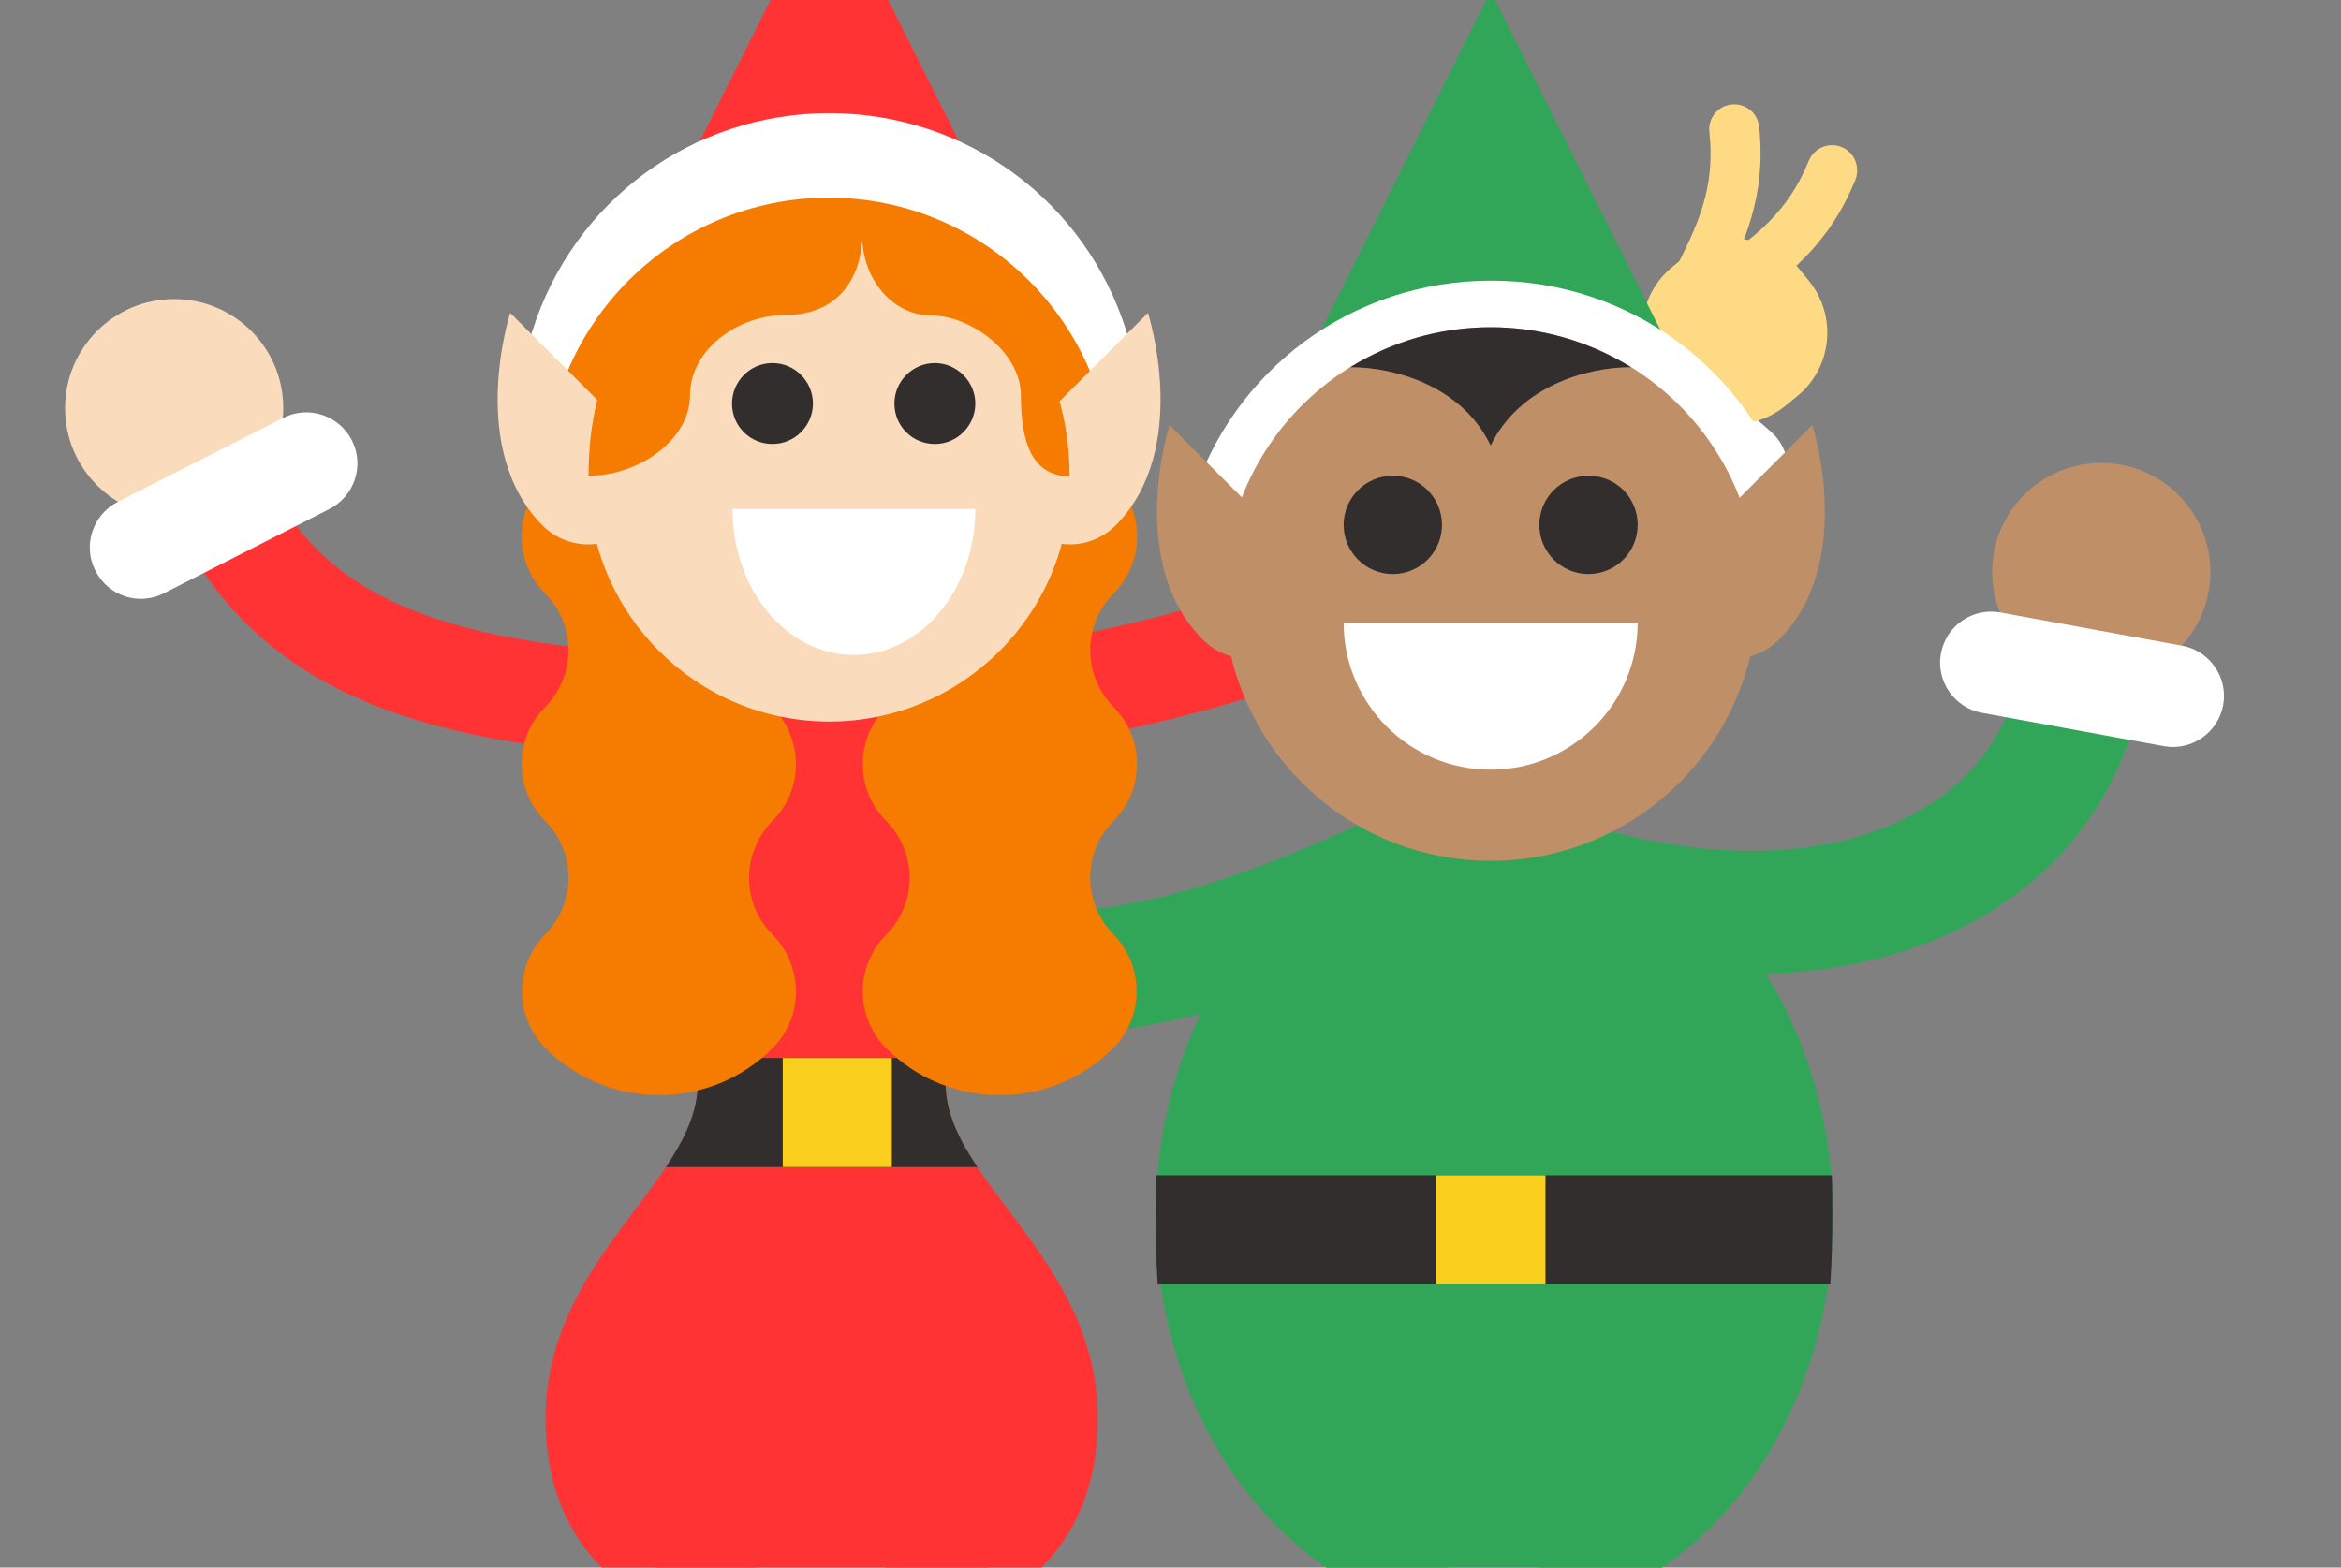 <svg id="Layer_1" xmlns="http://www.w3.org/2000/svg" xmlns:xlink="http://www.w3.org/1999/xlink" viewBox="0 0 457 306.1"><rect x="0" y="0" width="457" height="306.1" fill="#808080" stroke="none"/><style>.st1{fill:none;stroke:#32a658;stroke-width:24;stroke-linecap:round;stroke-miterlimit:10}.st2{fill:#332e2e}.st3{fill:#f9ce1d}.st4{fill:#32a658}.st5{fill:#bf8f68}.st6{fill:#fff}.st7{fill:none;stroke:#f33;stroke-width:20;stroke-linecap:round;stroke-miterlimit:10}.st8{fill:#ffda85}.st9{fill:#fadcbc}.st10{fill:#f33}.st11{fill:#f57c00}</style><defs><path id="SVGID_1_" d="M0 0h457v306.1H0z"/></defs><clipPath id="SVGID_2_"><use xlink:href="#SVGID_1_" overflow="visible"/></clipPath><g clip-path="url(#SVGID_2_)"><path class="st1" d="M312.4 290.7v110.8"/><path class="st2" d="M367.4 414c0 13.4-10.8 24.2-24.2 24.2-10.4 0-18.8-8.4-18.8-18.7v-17.9h-24v54.6c0 3.5 2.8 6.2 6.2 6.2h60.1c13.1 0 24.3-10.2 24.8-23.3.5-13.8-10.5-25.1-24.1-25.1z"/><path class="st3" d="M324.4 425.6H315c-3.5 0-6.2-2.8-6.2-6.2s2.8-6.2 6.2-6.2h9.4c3.5 0 6.2 2.8 6.2 6.2s-2.7 6.2-6.2 6.2z"/><ellipse class="st4" cx="291.7" cy="237.4" rx="66.1" ry="79.1"/><path class="st4" d="M270.9 290.7h41.5l-20.7-120.5z"/><path class="st2" d="M225.6 237.4c0 4.6.1 9.1.4 13.4h131.3c.3-4.4.4-8.8.4-13.4 0-2.7 0-5.3-.1-7.9H225.7c-.1 2.6-.1 5.2-.1 7.9z"/><path class="st3" d="M280.4 229.5h21.3v21.3h-21.3z"/><path class="st1" d="M312.4 174.2c47.8 12.4 87.3-5.2 93.9-41.5"/><circle class="st5" cx="410.2" cy="111.7" r="21.3"/><path class="st6" d="M426 126.1l-35.5-6.5c-5.4-1-10.6 2.6-11.6 8s2.6 10.6 8 11.6l35.5 6.5c5.4 1 10.6-2.6 11.6-8s-2.6-10.6-8-11.6z"/><path class="st1" d="M273.9 170.3c-64.7 30.1-89.7 22.8-114.5-4.5"/><circle class="st5" cx="145.1" cy="149.9" r="21.3"/><path class="st6" d="M180.2 146.9c-3.7-4.1-10-4.4-14.1-.7l-26.8 24.3c-4.1 3.7-4.4 10-.7 14.1s10 4.4 14.1.7l26.8-24.3c4.1-3.7 4.4-10 .7-14.1z"/><g><path class="st1" d="M270.9 290.7v110.8"/><path class="st2" d="M215.9 414c0 13.4 10.8 24.2 24.2 24.2 10.4 0 18.7-8.4 18.7-18.7v-17.9h24v54.6c0 3.5-2.8 6.2-6.2 6.2h-60.1c-13.1 0-24.3-10.2-24.8-23.3-.4-13.8 10.6-25.1 24.2-25.1z"/><path class="st3" d="M258.9 425.6h9.4c3.5 0 6.2-2.8 6.2-6.2s-2.8-6.2-6.2-6.2h-9.4c-3.5 0-6.2 2.8-6.2 6.2s2.7 6.2 6.2 6.2z"/></g><g><path class="st7" d="M163.4 138.7c68.1 0 137.8-30.9 162-58.8"/><path class="st6" d="M345.6 84.2l-27.3-23.7c-4.2-3.6-10.5-3.2-14.1 1s-3.2 10.5 1 14.1l27.3 23.7c4.2 3.6 10.5 3.2 14.1-1 3.6-4.2 3.2-10.5-1-14.1z"/></g><path class="st8" d="M329.8 63.2c-.7 0-1.4-.1-2.1-.5-2.5-1.1-3.5-4.1-2.4-6.5.7-1.5 1.5-3 2.2-4.5 3.8-7.7 7.4-14.9 6.2-25.9-.3-2.7 1.6-5.1 4.3-5.4 2.7-.3 5.1 1.6 5.4 4.3 1.5 13.8-3.1 23.1-7.2 31.3-.7 1.4-1.4 2.9-2.1 4.3-.6 1.9-2.4 2.9-4.3 2.9z"/><path class="st8" d="M334.2 63.2c-1.5 0-3-.7-3.9-2-1.6-2.2-1.2-5.2 1-6.9 1.3-1 2.7-2 4.1-3 7-5 13.6-9.7 17.7-19.9 1-2.5 3.9-3.7 6.4-2.7s3.7 3.9 2.7 6.4c-5.2 12.9-13.6 19-21.1 24.3-1.3.9-2.6 1.9-3.9 2.8-1 .7-2 1-3 1z"/><path class="st8" d="M326 76.9l-1.8-2.2c-5.6-6.9-4.6-17 2.3-22.6l2.2-1.8c6.9-5.6 17-4.6 22.6 2.3l1.8 2.2c5.6 6.9 4.6 17-2.3 22.6l-2.2 1.8c-6.8 5.6-16.9 4.6-22.6-2.3z"/><g><path class="st7" d="M163.4 138.7c-68.1 0-103-7.1-119.8-40"/><circle class="st9" cx="34" cy="79.7" r="21.3"/><path class="st6" d="M32.1 115.8l32.2-16.4c4.9-2.5 6.9-8.5 4.4-13.4s-8.5-6.9-13.4-4.4L23 98c-4.9 2.5-6.9 8.5-4.4 13.4 2.5 5 8.5 7 13.5 4.4z"/></g><g><path class="st7" d="M182.9 266.5v185.1"/><path class="st2" d="M227.3 461.7c0 10.7-8.7 19.4-19.4 19.4-8.3 0-15-6.7-15-15v-14.4h-20v43.7c0 2.8 2.2 5 5 5h48.9c10.5 0 19.4-8.2 19.8-18.6.4-11.1-8.4-20.1-19.3-20.1z"/><path class="st3" d="M192.9 471h-7.5c-2.8 0-5-2.2-5-5s2.2-5 5-5h7.5c2.8 0 5 2.2 5 5s-2.2 5-5 5z"/></g><g><path class="st7" d="M137.9 266.5v185.1"/><path class="st2" d="M93.6 461.7c0 10.7 8.7 19.4 19.4 19.4 8.3 0 15-6.7 15-15v-14.4h20v43.7c0 2.8-2.2 5-5 5H94c-10.5 0-19.4-8.2-19.8-18.6-.4-11.1 8.5-20.1 19.4-20.1z"/><path class="st3" d="M127.9 471h7.5c2.8 0 5-2.2 5-5s-2.2-5-5-5h-7.5c-2.8 0-5 2.2-5 5s2.3 5 5 5z"/></g><g><path class="st10" d="M137.9 285.9h45l-22.5-137.2z"/><path class="st10" d="M184.6 211.7c0-14.7 14.8-19.2 14.8-38.2 0-18.3-15.3-34.7-39-34.7s-39 16.4-39 34.7c0 19 14.8 23.5 14.8 38.2 0 19-29.7 34-29.7 65.3 0 28 20.4 43.3 53.9 43.3s53.9-15.3 53.9-43.3c0-31.3-29.7-46.3-29.7-65.3z"/><path class="st2" d="M135.6 206.6c.4 1.6.6 3.2.6 5 0 5.6-2.6 10.9-6.2 16.3h60.8c-3.6-5.4-6.2-10.7-6.2-16.3 0-1.8.2-3.5.6-5h-49.6z"/><path class="st3" d="M152.8 206.6h21.3v21.3h-21.3z"/></g><g><path class="st11" d="M106.5 204.7c12.2 12.2 32.1 12.2 44.3 0 6.1-6.1 6.1-16 0-22.2-6.1-6.1-6.1-16 0-22.2 6.1-6.1 6.1-16 0-22.2-6.1-6.1-6.1-16 0-22.2 6.1-6.1 6.1-16 0-22.2h-44.4c-6.1 6.1-6.1 16 0 22.2 6.1 6.1 6.1 16 0 22.2-6.1 6.1-6.1 16 0 22.2 6.1 6.1 6.1 16 0 22.2-6 6.1-6 16.1.1 22.2zM217.3 204.7c-12.2 12.2-32.1 12.2-44.3 0-6.1-6.1-6.1-16 0-22.2 6.1-6.1 6.1-16 0-22.2-6.1-6.1-6.1-16 0-22.2 6.1-6.1 6.1-16 0-22.2-6.1-6.1-6.1-16 0-22.2h44.4c6.1 6.1 6.1 16 0 22.2-6.1 6.1-6.1 16 0 22.2 6.1 6.1 6.1 16 0 22.2-6.1 6.1-6.1 16 0 22.2 6 6.1 6 16.1-.1 22.2z"/><circle class="st6" cx="161.9" cy="-39.2" r="16.4"/><path class="st10" d="M208.9 70.9l-47-93.8-47 93.8z"/><path class="st6" d="M206.7 82.6c-5.9 0-11.3-3.8-13.1-9.7-4.4-13.9-17.1-23.3-31.7-23.3S134.5 59 130.2 73c-2.3 7.3-10 11.3-17.3 9-7.3-2.3-11.3-10-9-17.3 8-25.5 31.3-42.6 58-42.6s50 17.1 58 42.6c2.3 7.3-1.8 15-9 17.3-1.4.4-2.8.6-4.2.6z"/><path class="st11" d="M106.5 93.9c0-30.6 24.8-55.3 55.3-55.3s55.3 24.8 55.3 55.3H106.5z"/><path class="st9" d="M224.1 61.1l-24 24c-2.2 2.2-3.6 5.4-3.6 8.8 0 6.9 5.6 12.4 12.4 12.4 3.4 0 6.5-1.4 8.8-3.6 15-15 6.4-41.6 6.4-41.6zM99.6 61.1S91 87.7 106 102.7c2.2 2.2 5.4 3.6 8.8 3.6 6.9 0 12.4-5.6 12.4-12.4 0-3.4-1.4-6.5-3.6-8.8l-24-24z"/><circle class="st9" cx="161.9" cy="93.9" r="47"/><g><path class="st2" d="M158.7 78.8c0 4.3-3.5 7.9-7.9 7.9s-7.9-3.5-7.9-7.9c0-4.3 3.5-7.9 7.9-7.9s7.9 3.6 7.9 7.9zM190.4 78.8c0 4.3-3.5 7.9-7.9 7.9s-7.9-3.5-7.9-7.9c0-4.3 3.5-7.9 7.9-7.9 4.3 0 7.9 3.6 7.9 7.9z"/><path class="st6" d="M190.4 99.4c0 15.7-10.6 28.5-23.7 28.5S143 115.2 143 99.4h47.4z"/></g><g><path class="st11" d="M114.9 92.9c9.8 0 19.8-7 19.8-15.7s9-15.7 18.8-15.7 14.8-7 14.8-15.7c-33.4-.2-53.4 15.3-53.4 47.1z"/><path class="st11" d="M168.3 45.9c0 8.7 6 15.7 13.5 15.7s17.5 7 17.5 15.7 2 15.7 9.5 15.7c.1-26-18.1-47.1-40.5-47.1z"/></g></g><g><circle class="st6" cx="291" cy="-18.2" r="16.5"/><path class="st4" d="M338.4 92.9L291-1.7l-47.3 94.6z"/><path class="st6" d="M336.3 115.8c-5.9 0-11.4-3.8-13.2-9.7-4.4-14-17.2-23.5-32-23.5s-27.6 9.4-32 23.5c-2.3 7.3-10.1 11.4-17.4 9.1-7.3-2.3-11.4-10.1-9.1-17.4 8-25.7 31.5-43 58.5-43s50.4 17.3 58.5 43c2.3 7.3-1.8 15.1-9.1 17.4-1.5.4-2.9.6-4.2.6z"/><path class="st5" d="M353.8 83l-24.2 24.2c-2.3 2.3-3.7 5.4-3.7 8.9 0 6.9 5.6 12.5 12.5 12.5 3.5 0 6.6-1.4 8.9-3.7 15.1-15.1 6.5-41.9 6.5-41.9zM252.5 107.2L228.3 83s-8.6 26.8 6.5 41.9c2.3 2.3 5.4 3.7 8.9 3.7 6.9 0 12.5-5.6 12.5-12.5 0-3.5-1.4-6.7-3.7-8.9z"/><circle class="st5" cx="291" cy="116" r="52.1"/><path class="st2" d="M291 87c5.6-11.5 18.6-15.3 27.4-15.3-8-4.9-17.3-7.8-27.4-7.8-10.1 0-19.4 2.9-27.4 7.8 8.9 0 21.9 3.8 27.4 15.3z"/><g><path class="st2" d="M281.5 102.5c0 5.3-4.3 9.6-9.6 9.6s-9.6-4.3-9.6-9.6 4.3-9.6 9.6-9.6 9.6 4.3 9.6 9.6zM319.7 102.5c0 5.3-4.3 9.6-9.6 9.6s-9.6-4.3-9.6-9.6 4.3-9.6 9.6-9.6c5.4 0 9.6 4.3 9.6 9.6z"/></g><path class="st6" d="M319.7 121.6c0 15.9-12.9 28.7-28.7 28.7-15.9 0-28.7-12.9-28.7-28.7h57.4z"/></g></g></svg>